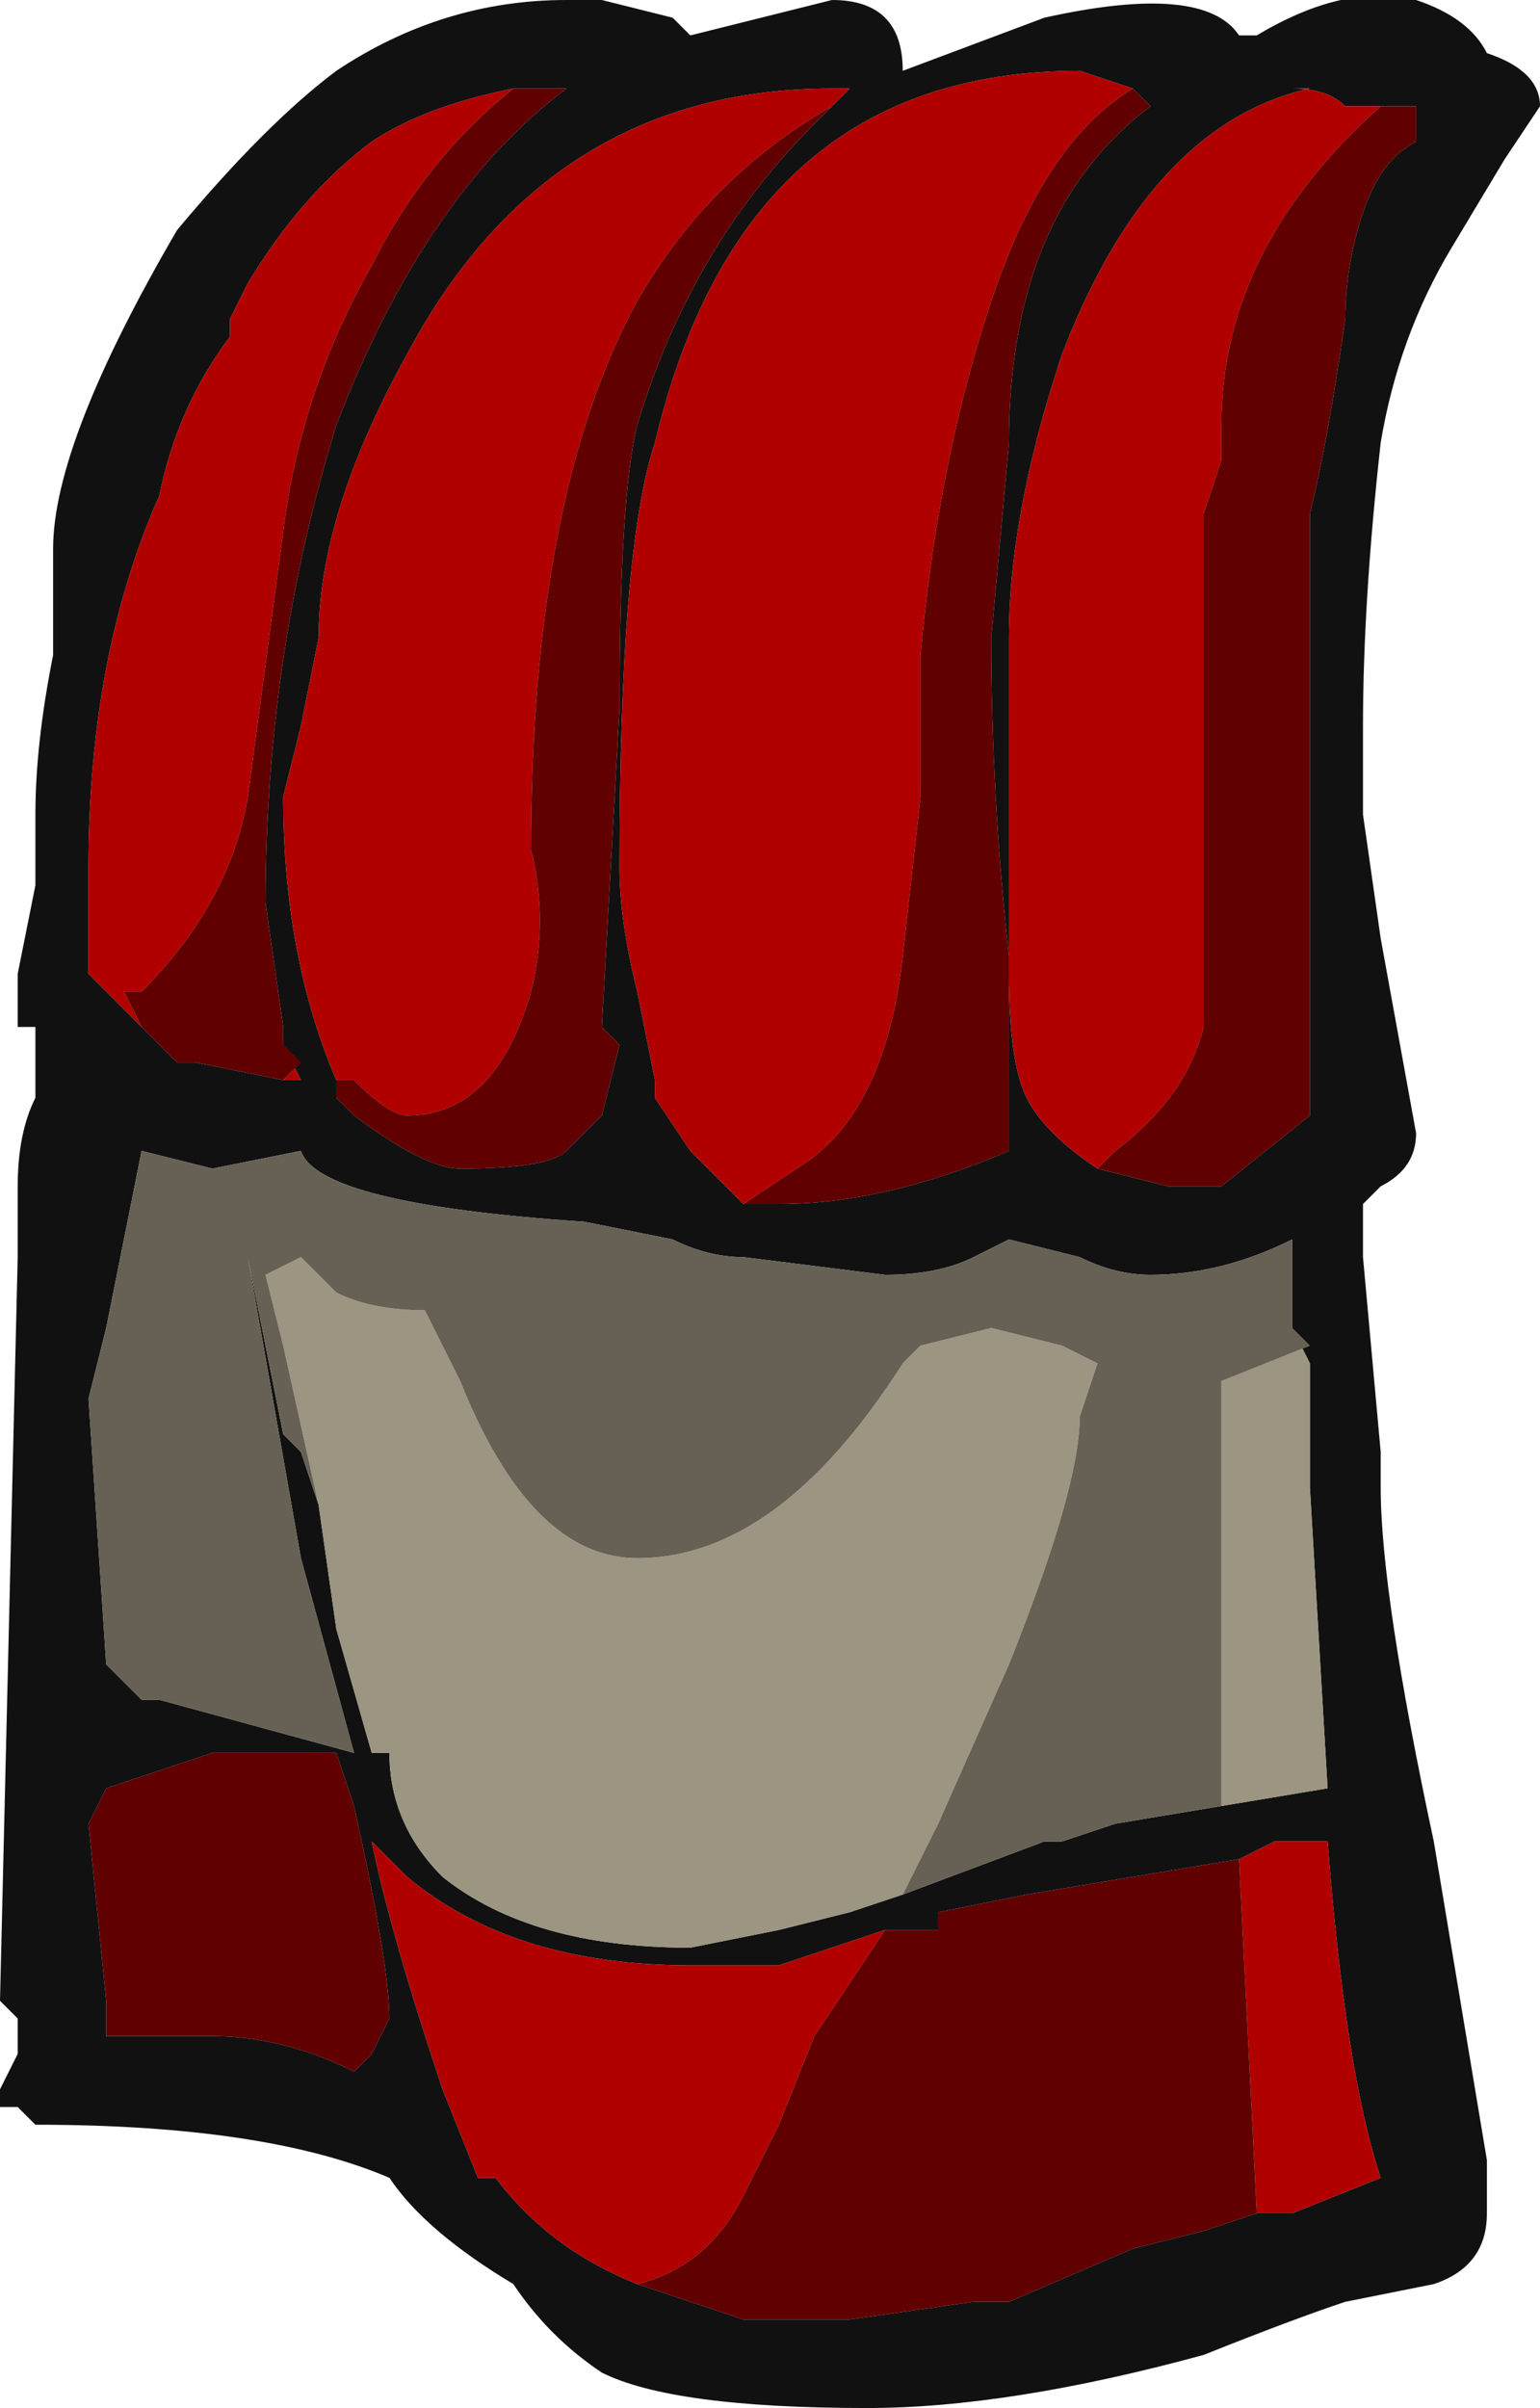 <?xml version="1.0" encoding="UTF-8" standalone="no"?>
<svg xmlns:ffdec="https://www.free-decompiler.com/flash" xmlns:xlink="http://www.w3.org/1999/xlink" ffdec:objectType="shape" height="6.8px" width="4.35px" xmlns="http://www.w3.org/2000/svg">
  <g transform="matrix(1.0, 0.0, 0.0, 1.0, -0.1, 8.45)">
    <path d="M1.55 -8.2 Q1.3 -8.15 1.15 -8.05 0.95 -7.9 0.8 -7.65 L0.75 -7.55 0.75 -7.5 Q0.6 -7.3 0.55 -7.05 0.35 -6.6 0.35 -6.0 0.35 -5.85 0.35 -5.7 L0.5 -5.55 0.6 -5.45 0.65 -5.45 0.9 -5.4 0.95 -5.4 0.9 -5.5 0.9 -5.55 0.85 -5.9 Q0.85 -6.6 1.05 -7.25 1.3 -7.9 1.7 -8.2 L1.55 -8.2 M1.05 -8.25 Q1.35 -8.45 1.7 -8.45 L1.8 -8.45 2.0 -8.4 2.05 -8.35 2.45 -8.45 Q2.65 -8.45 2.65 -8.25 L3.05 -8.4 Q3.5 -8.5 3.6 -8.35 L3.65 -8.35 Q3.9 -8.5 4.1 -8.45 4.25 -8.4 4.3 -8.3 4.45 -8.25 4.45 -8.15 L4.35 -8.0 4.2 -7.75 Q4.05 -7.5 4.0 -7.2 3.95 -6.75 3.95 -6.4 L3.95 -6.15 4.0 -5.8 4.1 -5.25 Q4.1 -5.15 4.0 -5.1 L3.95 -5.05 3.95 -4.9 4.0 -4.35 4.0 -4.25 Q4.0 -3.95 4.15 -3.25 L4.3 -2.35 4.3 -2.2 Q4.3 -2.05 4.15 -2.0 L3.9 -1.95 Q3.75 -1.9 3.5 -1.8 2.95 -1.65 2.55 -1.65 2.0 -1.65 1.8 -1.75 1.65 -1.85 1.55 -2.0 1.3 -2.15 1.2 -2.3 0.85 -2.45 0.2 -2.45 L0.15 -2.5 0.1 -2.5 0.1 -2.55 0.15 -2.65 0.15 -2.75 0.1 -2.8 0.15 -4.9 0.15 -5.1 Q0.15 -5.25 0.2 -5.35 0.2 -5.45 0.2 -5.55 L0.15 -5.55 0.15 -5.7 0.2 -5.95 0.2 -6.15 Q0.2 -6.35 0.25 -6.6 L0.25 -6.9 Q0.25 -7.2 0.6 -7.8 0.85 -8.1 1.05 -8.25 M2.45 -8.15 L2.5 -8.2 2.45 -8.2 Q1.65 -8.2 1.25 -7.45 1.0 -7.0 1.0 -6.65 L0.95 -6.4 0.9 -6.2 Q0.9 -5.75 1.05 -5.4 L1.05 -5.35 1.1 -5.3 Q1.3 -5.15 1.4 -5.15 1.65 -5.15 1.7 -5.2 L1.8 -5.3 1.85 -5.5 1.8 -5.55 1.85 -6.45 Q1.85 -7.05 1.9 -7.25 2.05 -7.75 2.4 -8.1 L2.45 -8.15 M4.0 -8.15 L3.9 -8.15 Q3.85 -8.2 3.75 -8.2 L3.8 -8.2 Q3.35 -8.1 3.1 -7.45 2.95 -7.0 2.95 -6.65 L2.95 -5.7 Q2.95 -5.45 3.0 -5.35 3.05 -5.25 3.2 -5.15 L3.4 -5.1 3.55 -5.1 3.8 -5.3 3.8 -6.4 Q3.8 -6.6 3.8 -7.0 3.85 -7.2 3.9 -7.55 3.9 -7.7 3.95 -7.85 4.0 -8.0 4.1 -8.05 L4.1 -8.15 4.0 -8.15 M3.3 -8.2 L3.15 -8.25 Q2.2 -8.25 1.95 -7.2 1.85 -6.9 1.85 -6.0 1.85 -5.85 1.9 -5.65 L1.95 -5.4 1.95 -5.35 2.05 -5.2 2.2 -5.05 2.3 -5.05 Q2.6 -5.05 2.95 -5.2 2.95 -5.35 2.95 -5.6 L2.95 -5.75 Q2.9 -6.2 2.9 -6.65 L2.95 -7.2 Q2.95 -7.85 3.35 -8.15 L3.3 -8.2 M3.75 -4.7 L3.75 -4.95 Q3.55 -4.85 3.35 -4.85 3.25 -4.85 3.15 -4.9 L2.95 -4.95 2.85 -4.9 Q2.75 -4.85 2.6 -4.85 L2.2 -4.9 Q2.1 -4.9 2.0 -4.95 L1.75 -5.0 Q1.0 -5.05 0.95 -5.2 L0.7 -5.15 0.5 -5.2 0.4 -4.7 0.35 -4.5 0.4 -3.75 0.5 -3.65 0.55 -3.65 1.1 -3.5 0.95 -4.05 0.8 -4.9 0.9 -4.4 0.95 -4.35 1.0 -4.2 1.05 -3.85 1.15 -3.5 1.2 -3.5 Q1.2 -3.3 1.35 -3.15 1.6 -2.95 2.05 -2.95 L2.3 -3.0 2.5 -3.05 2.65 -3.1 3.05 -3.25 3.1 -3.25 3.25 -3.3 3.55 -3.35 3.85 -3.4 3.8 -4.25 3.8 -4.6 3.75 -4.7 M3.6 -3.2 L3.0 -3.1 2.75 -3.05 2.75 -3.0 2.6 -3.0 2.3 -2.9 2.05 -2.9 Q1.55 -2.9 1.25 -3.15 L1.15 -3.25 Q1.2 -3.0 1.35 -2.55 L1.45 -2.3 1.5 -2.3 Q1.65 -2.1 1.9 -2.0 L2.2 -1.9 2.5 -1.9 2.85 -1.95 2.95 -1.95 3.3 -2.1 3.5 -2.15 3.65 -2.2 3.75 -2.2 4.0 -2.3 Q3.9 -2.6 3.85 -3.25 L3.7 -3.25 3.6 -3.2 M1.1 -3.35 L1.05 -3.5 0.7 -3.5 0.4 -3.4 0.35 -3.3 0.4 -2.8 0.4 -2.7 0.7 -2.7 Q0.9 -2.7 1.1 -2.6 L1.15 -2.65 1.2 -2.75 Q1.2 -2.9 1.1 -3.35" fill="#111111" fill-rule="evenodd" stroke="none"/>
    <path d="M3.75 -4.7 L3.8 -4.6 3.8 -4.25 3.85 -3.4 3.55 -3.35 3.55 -4.55 3.8 -4.65 3.75 -4.7 M2.65 -3.1 L2.5 -3.05 2.3 -3.0 2.05 -2.95 Q1.6 -2.95 1.35 -3.15 1.2 -3.3 1.2 -3.5 L1.15 -3.5 1.05 -3.85 1.0 -4.2 0.9 -4.65 0.85 -4.85 0.95 -4.9 1.05 -4.8 Q1.15 -4.75 1.3 -4.75 L1.4 -4.55 Q1.6 -4.05 1.9 -4.05 2.3 -4.05 2.65 -4.6 L2.7 -4.65 2.9 -4.7 3.1 -4.65 3.2 -4.6 3.15 -4.45 Q3.15 -4.25 2.95 -3.75 L2.75 -3.3 2.65 -3.1" fill="#9c9581" fill-rule="evenodd" stroke="none"/>
    <path d="M0.5 -5.55 L0.35 -5.7 Q0.35 -5.85 0.35 -6.0 0.35 -6.6 0.55 -7.05 0.6 -7.3 0.75 -7.5 L0.75 -7.55 0.8 -7.65 Q0.95 -7.9 1.15 -8.05 1.3 -8.15 1.55 -8.2 1.3 -8.0 1.15 -7.7 0.95 -7.35 0.9 -6.95 L0.8 -6.2 Q0.75 -5.9 0.5 -5.65 L0.45 -5.65 0.5 -5.55 M0.9 -5.5 L0.95 -5.4 0.9 -5.4 0.95 -5.45 0.9 -5.5 M1.05 -5.4 Q0.9 -5.75 0.9 -6.2 L0.95 -6.4 1.0 -6.65 Q1.0 -7.0 1.25 -7.45 1.65 -8.2 2.45 -8.2 L2.5 -8.2 2.45 -8.15 Q2.1 -7.95 1.9 -7.6 1.6 -7.05 1.6 -6.05 1.65 -5.85 1.6 -5.65 1.5 -5.3 1.25 -5.3 1.2 -5.3 1.1 -5.4 L1.05 -5.4 M3.2 -5.15 Q3.05 -5.25 3.0 -5.35 2.95 -5.45 2.95 -5.7 L2.95 -6.65 Q2.95 -7.0 3.1 -7.45 3.35 -8.1 3.8 -8.2 L3.75 -8.2 Q3.85 -8.2 3.9 -8.15 L4.0 -8.15 Q3.55 -7.75 3.55 -7.25 L3.55 -7.15 3.5 -7.0 3.5 -5.55 Q3.45 -5.35 3.25 -5.2 L3.2 -5.15 M2.2 -5.05 L2.05 -5.2 1.95 -5.35 1.95 -5.4 1.9 -5.65 Q1.85 -5.85 1.85 -6.0 1.85 -6.9 1.95 -7.2 2.2 -8.25 3.15 -8.25 L3.3 -8.2 Q3.05 -8.05 2.9 -7.6 2.75 -7.15 2.7 -6.6 L2.7 -6.2 2.65 -5.75 Q2.6 -5.3 2.35 -5.15 L2.2 -5.05 M2.6 -3.0 L2.4 -2.7 2.3 -2.45 2.2 -2.25 Q2.1 -2.05 1.9 -2.0 1.65 -2.1 1.5 -2.3 L1.45 -2.3 1.35 -2.55 Q1.2 -3.0 1.15 -3.25 L1.25 -3.15 Q1.55 -2.9 2.05 -2.9 L2.3 -2.9 2.6 -3.0 M3.65 -2.2 L3.6 -3.2 3.7 -3.25 3.85 -3.25 Q3.9 -2.6 4.0 -2.3 L3.75 -2.2 3.65 -2.2" fill="#b00000" fill-rule="evenodd" stroke="none"/>
    <path d="M1.0 -4.2 L0.95 -4.35 0.9 -4.4 0.8 -4.9 0.95 -4.05 1.1 -3.5 0.55 -3.65 0.5 -3.65 0.4 -3.75 0.35 -4.5 0.4 -4.7 0.5 -5.2 0.7 -5.15 0.95 -5.2 Q1.0 -5.05 1.75 -5.0 L2.0 -4.95 Q2.1 -4.9 2.2 -4.9 L2.6 -4.85 Q2.75 -4.85 2.85 -4.9 L2.95 -4.95 3.15 -4.9 Q3.25 -4.85 3.35 -4.85 3.55 -4.85 3.75 -4.95 L3.75 -4.7 3.8 -4.65 3.55 -4.55 3.55 -3.35 3.25 -3.3 3.1 -3.25 3.05 -3.25 2.65 -3.1 2.75 -3.3 2.95 -3.75 Q3.15 -4.25 3.15 -4.45 L3.2 -4.6 3.1 -4.65 2.9 -4.7 2.7 -4.65 2.65 -4.6 Q2.3 -4.05 1.9 -4.05 1.6 -4.05 1.4 -4.55 L1.3 -4.75 Q1.15 -4.75 1.05 -4.8 L0.95 -4.9 0.85 -4.85 0.9 -4.65 1.0 -4.2" fill="#666154" fill-rule="evenodd" stroke="none"/>
    <path d="M0.5 -5.55 L0.45 -5.65 0.5 -5.65 Q0.75 -5.9 0.8 -6.2 L0.9 -6.95 Q0.95 -7.35 1.15 -7.7 1.3 -8.0 1.55 -8.2 L1.7 -8.2 Q1.3 -7.9 1.05 -7.25 0.85 -6.6 0.85 -5.9 L0.9 -5.55 0.9 -5.5 0.95 -5.45 0.9 -5.4 0.65 -5.45 0.6 -5.45 0.5 -5.55 M2.45 -8.15 L2.4 -8.1 Q2.05 -7.75 1.9 -7.25 1.85 -7.05 1.85 -6.45 L1.8 -5.55 1.85 -5.5 1.8 -5.3 1.7 -5.2 Q1.65 -5.15 1.4 -5.15 1.3 -5.15 1.1 -5.3 L1.05 -5.35 1.05 -5.4 1.1 -5.4 Q1.2 -5.3 1.25 -5.3 1.5 -5.3 1.6 -5.65 1.65 -5.85 1.6 -6.05 1.6 -7.05 1.9 -7.6 2.1 -7.95 2.45 -8.15 M3.2 -5.15 L3.25 -5.2 Q3.45 -5.35 3.5 -5.55 L3.5 -7.0 3.55 -7.15 3.55 -7.25 Q3.55 -7.75 4.0 -8.15 L4.1 -8.15 4.1 -8.05 Q4.0 -8.0 3.95 -7.85 3.9 -7.7 3.9 -7.55 3.85 -7.2 3.8 -7.0 3.8 -6.6 3.8 -6.4 L3.8 -5.3 3.55 -5.1 3.4 -5.1 3.2 -5.15 M3.3 -8.2 L3.35 -8.15 Q2.95 -7.85 2.95 -7.2 L2.9 -6.65 Q2.9 -6.2 2.95 -5.75 L2.95 -5.6 Q2.95 -5.35 2.95 -5.2 2.6 -5.05 2.3 -5.05 L2.2 -5.05 2.35 -5.15 Q2.6 -5.3 2.65 -5.75 L2.7 -6.2 2.7 -6.6 Q2.75 -7.15 2.9 -7.6 3.05 -8.05 3.3 -8.2 M2.6 -3.0 L2.75 -3.0 2.75 -3.05 3.0 -3.1 3.6 -3.2 3.65 -2.2 3.5 -2.15 3.3 -2.1 2.95 -1.95 2.85 -1.95 2.5 -1.9 2.2 -1.9 1.9 -2.0 Q2.1 -2.05 2.2 -2.25 L2.3 -2.45 2.4 -2.7 2.6 -3.0 M1.1 -3.35 Q1.2 -2.9 1.2 -2.75 L1.15 -2.65 1.1 -2.6 Q0.9 -2.7 0.7 -2.7 L0.4 -2.7 0.4 -2.8 0.35 -3.3 0.4 -3.4 0.7 -3.5 1.05 -3.5 1.1 -3.35" fill="#600000" fill-rule="evenodd" stroke="none"/>
  </g>
</svg>

